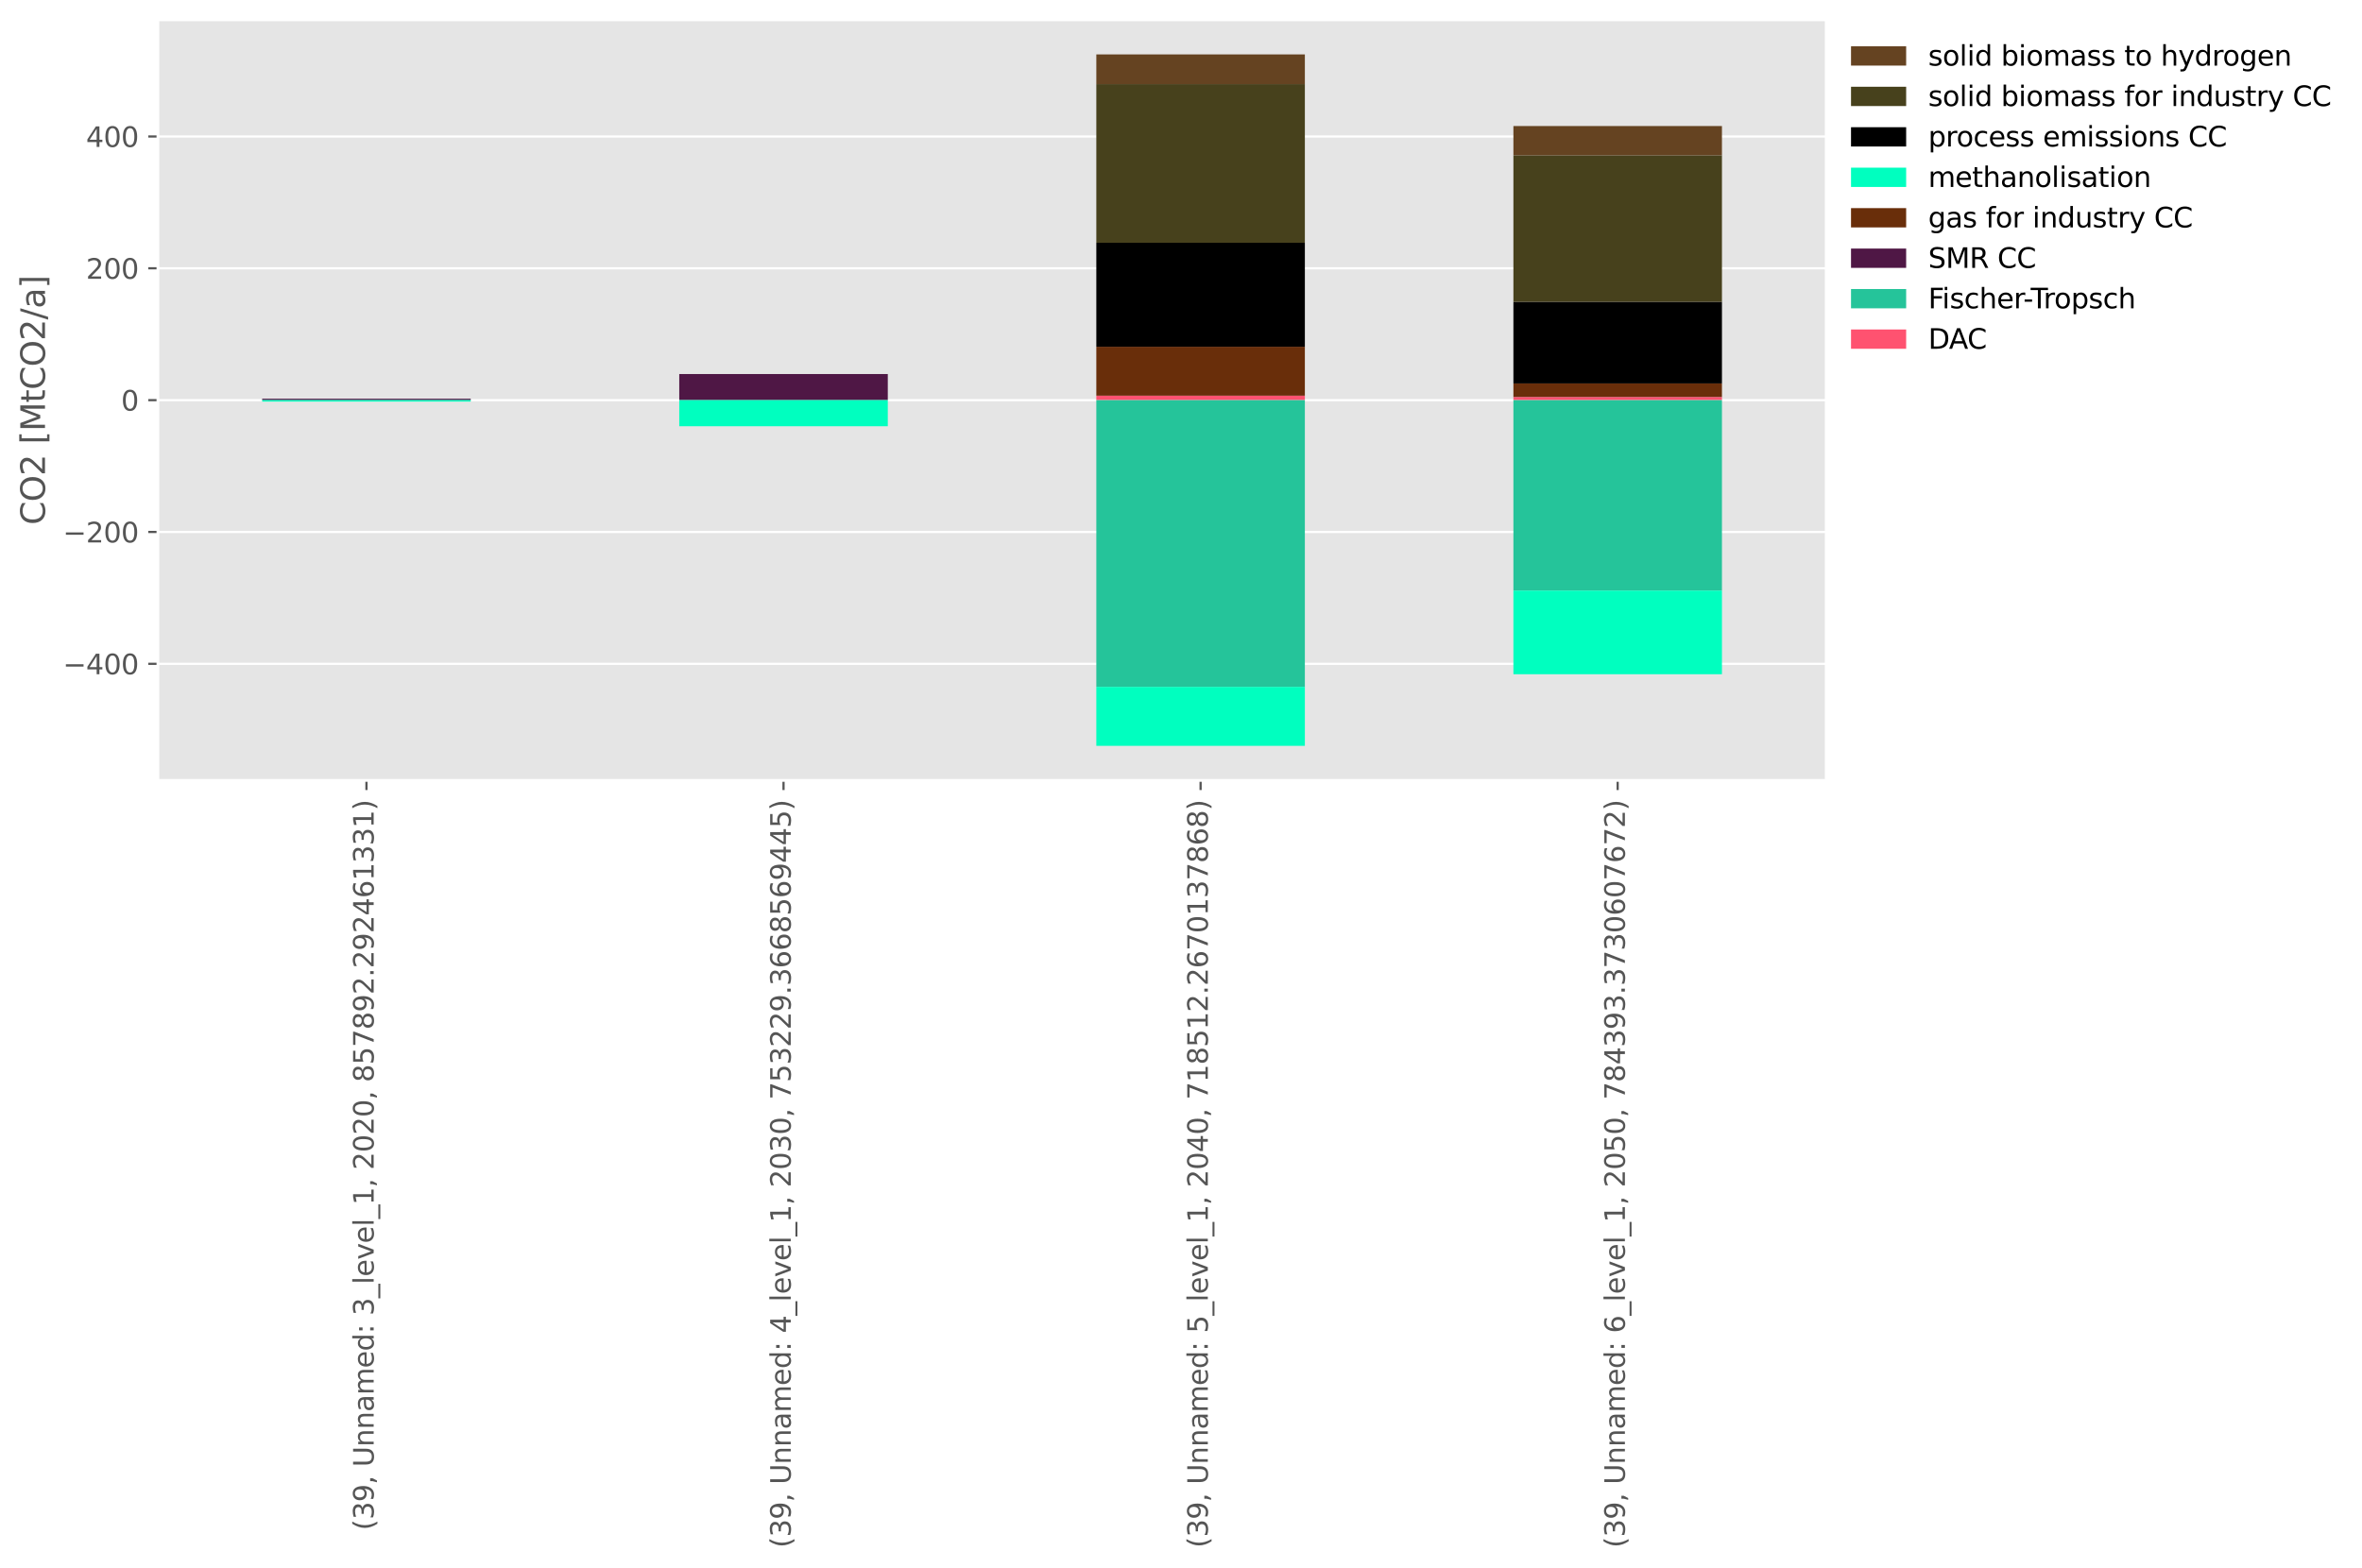 <?xml version="1.0" encoding="utf-8" standalone="no"?>
<!DOCTYPE svg PUBLIC "-//W3C//DTD SVG 1.1//EN"
  "http://www.w3.org/Graphics/SVG/1.1/DTD/svg11.dtd">
<svg xmlns:xlink="http://www.w3.org/1999/xlink" width="856.8pt" height="568.8pt" viewBox="0 0 856.8 568.8" xmlns="http://www.w3.org/2000/svg" version="1.1">
 <defs>
  <style type="text/css">*{stroke-linejoin: round; stroke-linecap: butt}</style>
 </defs>
 <g id="figure_1">
  <g id="patch_1">
   <path d="M 0 568.8 
L 856.8 568.8 
L 856.8 0 
L 0 0 
z
" style="fill: #ffffff"/>
  </g>
  <g id="axes_1">
   <g id="patch_2">
    <path d="M 57.281 283.158 
L 662.445 283.158 
L 662.445 7.2 
L 57.281 7.2 
z
" style="fill: #e5e5e5"/>
   </g>
   <g id="matplotlib.axis_1">
    <g id="xtick_1">
     <g id="line2d_1">
      <defs>
       <path id="m9585852908" d="M 0 0 
L 0 3.5 
" style="stroke: #555555; stroke-width: 0.8"/>
      </defs>
      <g>
       <use xlink:href="#m9585852908" x="132.926" y="283.158" style="fill: #555555; stroke: #555555; stroke-width: 0.8"/>
      </g>
     </g>
     <g id="text_1">
      <!-- (39, Unnamed: 3_level_1, 2020, 857892.292461331) -->
      <g style="fill: #555555" transform="translate(135.547 555.237) rotate(-90) scale(0.1 -0.1)">
       <defs>
        <path id="DejaVuSans-28" d="M 1984 4856 
Q 1566 4138 1362 3434 
Q 1159 2731 1159 2009 
Q 1159 1288 1364 580 
Q 1569 -128 1984 -844 
L 1484 -844 
Q 1016 -109 783 600 
Q 550 1309 550 2009 
Q 550 2706 781 3412 
Q 1013 4119 1484 4856 
L 1984 4856 
z
" transform="scale(0.016)"/>
        <path id="DejaVuSans-33" d="M 2597 2516 
Q 3050 2419 3304 2112 
Q 3559 1806 3559 1356 
Q 3559 666 3084 287 
Q 2609 -91 1734 -91 
Q 1441 -91 1130 -33 
Q 819 25 488 141 
L 488 750 
Q 750 597 1062 519 
Q 1375 441 1716 441 
Q 2309 441 2620 675 
Q 2931 909 2931 1356 
Q 2931 1769 2642 2001 
Q 2353 2234 1838 2234 
L 1294 2234 
L 1294 2753 
L 1863 2753 
Q 2328 2753 2575 2939 
Q 2822 3125 2822 3475 
Q 2822 3834 2567 4026 
Q 2313 4219 1838 4219 
Q 1578 4219 1281 4162 
Q 984 4106 628 3988 
L 628 4550 
Q 988 4650 1302 4700 
Q 1616 4750 1894 4750 
Q 2613 4750 3031 4423 
Q 3450 4097 3450 3541 
Q 3450 3153 3228 2886 
Q 3006 2619 2597 2516 
z
" transform="scale(0.016)"/>
        <path id="DejaVuSans-39" d="M 703 97 
L 703 672 
Q 941 559 1184 500 
Q 1428 441 1663 441 
Q 2288 441 2617 861 
Q 2947 1281 2994 2138 
Q 2813 1869 2534 1725 
Q 2256 1581 1919 1581 
Q 1219 1581 811 2004 
Q 403 2428 403 3163 
Q 403 3881 828 4315 
Q 1253 4750 1959 4750 
Q 2769 4750 3195 4129 
Q 3622 3509 3622 2328 
Q 3622 1225 3098 567 
Q 2575 -91 1691 -91 
Q 1453 -91 1209 -44 
Q 966 3 703 97 
z
M 1959 2075 
Q 2384 2075 2632 2365 
Q 2881 2656 2881 3163 
Q 2881 3666 2632 3958 
Q 2384 4250 1959 4250 
Q 1534 4250 1286 3958 
Q 1038 3666 1038 3163 
Q 1038 2656 1286 2365 
Q 1534 2075 1959 2075 
z
" transform="scale(0.016)"/>
        <path id="DejaVuSans-2c" d="M 750 794 
L 1409 794 
L 1409 256 
L 897 -744 
L 494 -744 
L 750 256 
L 750 794 
z
" transform="scale(0.016)"/>
        <path id="DejaVuSans-20" transform="scale(0.016)"/>
        <path id="DejaVuSans-55" d="M 556 4666 
L 1191 4666 
L 1191 1831 
Q 1191 1081 1462 751 
Q 1734 422 2344 422 
Q 2950 422 3222 751 
Q 3494 1081 3494 1831 
L 3494 4666 
L 4128 4666 
L 4128 1753 
Q 4128 841 3676 375 
Q 3225 -91 2344 -91 
Q 1459 -91 1007 375 
Q 556 841 556 1753 
L 556 4666 
z
" transform="scale(0.016)"/>
        <path id="DejaVuSans-6e" d="M 3513 2113 
L 3513 0 
L 2938 0 
L 2938 2094 
Q 2938 2591 2744 2837 
Q 2550 3084 2163 3084 
Q 1697 3084 1428 2787 
Q 1159 2491 1159 1978 
L 1159 0 
L 581 0 
L 581 3500 
L 1159 3500 
L 1159 2956 
Q 1366 3272 1645 3428 
Q 1925 3584 2291 3584 
Q 2894 3584 3203 3211 
Q 3513 2838 3513 2113 
z
" transform="scale(0.016)"/>
        <path id="DejaVuSans-61" d="M 2194 1759 
Q 1497 1759 1228 1600 
Q 959 1441 959 1056 
Q 959 750 1161 570 
Q 1363 391 1709 391 
Q 2188 391 2477 730 
Q 2766 1069 2766 1631 
L 2766 1759 
L 2194 1759 
z
M 3341 1997 
L 3341 0 
L 2766 0 
L 2766 531 
Q 2569 213 2275 61 
Q 1981 -91 1556 -91 
Q 1019 -91 701 211 
Q 384 513 384 1019 
Q 384 1609 779 1909 
Q 1175 2209 1959 2209 
L 2766 2209 
L 2766 2266 
Q 2766 2663 2505 2880 
Q 2244 3097 1772 3097 
Q 1472 3097 1187 3025 
Q 903 2953 641 2809 
L 641 3341 
Q 956 3463 1253 3523 
Q 1550 3584 1831 3584 
Q 2591 3584 2966 3190 
Q 3341 2797 3341 1997 
z
" transform="scale(0.016)"/>
        <path id="DejaVuSans-6d" d="M 3328 2828 
Q 3544 3216 3844 3400 
Q 4144 3584 4550 3584 
Q 5097 3584 5394 3201 
Q 5691 2819 5691 2113 
L 5691 0 
L 5113 0 
L 5113 2094 
Q 5113 2597 4934 2840 
Q 4756 3084 4391 3084 
Q 3944 3084 3684 2787 
Q 3425 2491 3425 1978 
L 3425 0 
L 2847 0 
L 2847 2094 
Q 2847 2600 2669 2842 
Q 2491 3084 2119 3084 
Q 1678 3084 1418 2786 
Q 1159 2488 1159 1978 
L 1159 0 
L 581 0 
L 581 3500 
L 1159 3500 
L 1159 2956 
Q 1356 3278 1631 3431 
Q 1906 3584 2284 3584 
Q 2666 3584 2933 3390 
Q 3200 3197 3328 2828 
z
" transform="scale(0.016)"/>
        <path id="DejaVuSans-65" d="M 3597 1894 
L 3597 1613 
L 953 1613 
Q 991 1019 1311 708 
Q 1631 397 2203 397 
Q 2534 397 2845 478 
Q 3156 559 3463 722 
L 3463 178 
Q 3153 47 2828 -22 
Q 2503 -91 2169 -91 
Q 1331 -91 842 396 
Q 353 884 353 1716 
Q 353 2575 817 3079 
Q 1281 3584 2069 3584 
Q 2775 3584 3186 3129 
Q 3597 2675 3597 1894 
z
M 3022 2063 
Q 3016 2534 2758 2815 
Q 2500 3097 2075 3097 
Q 1594 3097 1305 2825 
Q 1016 2553 972 2059 
L 3022 2063 
z
" transform="scale(0.016)"/>
        <path id="DejaVuSans-64" d="M 2906 2969 
L 2906 4863 
L 3481 4863 
L 3481 0 
L 2906 0 
L 2906 525 
Q 2725 213 2448 61 
Q 2172 -91 1784 -91 
Q 1150 -91 751 415 
Q 353 922 353 1747 
Q 353 2572 751 3078 
Q 1150 3584 1784 3584 
Q 2172 3584 2448 3432 
Q 2725 3281 2906 2969 
z
M 947 1747 
Q 947 1113 1208 752 
Q 1469 391 1925 391 
Q 2381 391 2643 752 
Q 2906 1113 2906 1747 
Q 2906 2381 2643 2742 
Q 2381 3103 1925 3103 
Q 1469 3103 1208 2742 
Q 947 2381 947 1747 
z
" transform="scale(0.016)"/>
        <path id="DejaVuSans-3a" d="M 750 794 
L 1409 794 
L 1409 0 
L 750 0 
L 750 794 
z
M 750 3309 
L 1409 3309 
L 1409 2516 
L 750 2516 
L 750 3309 
z
" transform="scale(0.016)"/>
        <path id="DejaVuSans-5f" d="M 3263 -1063 
L 3263 -1509 
L -63 -1509 
L -63 -1063 
L 3263 -1063 
z
" transform="scale(0.016)"/>
        <path id="DejaVuSans-6c" d="M 603 4863 
L 1178 4863 
L 1178 0 
L 603 0 
L 603 4863 
z
" transform="scale(0.016)"/>
        <path id="DejaVuSans-76" d="M 191 3500 
L 800 3500 
L 1894 563 
L 2988 3500 
L 3597 3500 
L 2284 0 
L 1503 0 
L 191 3500 
z
" transform="scale(0.016)"/>
        <path id="DejaVuSans-31" d="M 794 531 
L 1825 531 
L 1825 4091 
L 703 3866 
L 703 4441 
L 1819 4666 
L 2450 4666 
L 2450 531 
L 3481 531 
L 3481 0 
L 794 0 
L 794 531 
z
" transform="scale(0.016)"/>
        <path id="DejaVuSans-32" d="M 1228 531 
L 3431 531 
L 3431 0 
L 469 0 
L 469 531 
Q 828 903 1448 1529 
Q 2069 2156 2228 2338 
Q 2531 2678 2651 2914 
Q 2772 3150 2772 3378 
Q 2772 3750 2511 3984 
Q 2250 4219 1831 4219 
Q 1534 4219 1204 4116 
Q 875 4013 500 3803 
L 500 4441 
Q 881 4594 1212 4672 
Q 1544 4750 1819 4750 
Q 2544 4750 2975 4387 
Q 3406 4025 3406 3419 
Q 3406 3131 3298 2873 
Q 3191 2616 2906 2266 
Q 2828 2175 2409 1742 
Q 1991 1309 1228 531 
z
" transform="scale(0.016)"/>
        <path id="DejaVuSans-30" d="M 2034 4250 
Q 1547 4250 1301 3770 
Q 1056 3291 1056 2328 
Q 1056 1369 1301 889 
Q 1547 409 2034 409 
Q 2525 409 2770 889 
Q 3016 1369 3016 2328 
Q 3016 3291 2770 3770 
Q 2525 4250 2034 4250 
z
M 2034 4750 
Q 2819 4750 3233 4129 
Q 3647 3509 3647 2328 
Q 3647 1150 3233 529 
Q 2819 -91 2034 -91 
Q 1250 -91 836 529 
Q 422 1150 422 2328 
Q 422 3509 836 4129 
Q 1250 4750 2034 4750 
z
" transform="scale(0.016)"/>
        <path id="DejaVuSans-38" d="M 2034 2216 
Q 1584 2216 1326 1975 
Q 1069 1734 1069 1313 
Q 1069 891 1326 650 
Q 1584 409 2034 409 
Q 2484 409 2743 651 
Q 3003 894 3003 1313 
Q 3003 1734 2745 1975 
Q 2488 2216 2034 2216 
z
M 1403 2484 
Q 997 2584 770 2862 
Q 544 3141 544 3541 
Q 544 4100 942 4425 
Q 1341 4750 2034 4750 
Q 2731 4750 3128 4425 
Q 3525 4100 3525 3541 
Q 3525 3141 3298 2862 
Q 3072 2584 2669 2484 
Q 3125 2378 3379 2068 
Q 3634 1759 3634 1313 
Q 3634 634 3220 271 
Q 2806 -91 2034 -91 
Q 1263 -91 848 271 
Q 434 634 434 1313 
Q 434 1759 690 2068 
Q 947 2378 1403 2484 
z
M 1172 3481 
Q 1172 3119 1398 2916 
Q 1625 2713 2034 2713 
Q 2441 2713 2670 2916 
Q 2900 3119 2900 3481 
Q 2900 3844 2670 4047 
Q 2441 4250 2034 4250 
Q 1625 4250 1398 4047 
Q 1172 3844 1172 3481 
z
" transform="scale(0.016)"/>
        <path id="DejaVuSans-35" d="M 691 4666 
L 3169 4666 
L 3169 4134 
L 1269 4134 
L 1269 2991 
Q 1406 3038 1543 3061 
Q 1681 3084 1819 3084 
Q 2600 3084 3056 2656 
Q 3513 2228 3513 1497 
Q 3513 744 3044 326 
Q 2575 -91 1722 -91 
Q 1428 -91 1123 -41 
Q 819 9 494 109 
L 494 744 
Q 775 591 1075 516 
Q 1375 441 1709 441 
Q 2250 441 2565 725 
Q 2881 1009 2881 1497 
Q 2881 1984 2565 2268 
Q 2250 2553 1709 2553 
Q 1456 2553 1204 2497 
Q 953 2441 691 2322 
L 691 4666 
z
" transform="scale(0.016)"/>
        <path id="DejaVuSans-37" d="M 525 4666 
L 3525 4666 
L 3525 4397 
L 1831 0 
L 1172 0 
L 2766 4134 
L 525 4134 
L 525 4666 
z
" transform="scale(0.016)"/>
        <path id="DejaVuSans-2e" d="M 684 794 
L 1344 794 
L 1344 0 
L 684 0 
L 684 794 
z
" transform="scale(0.016)"/>
        <path id="DejaVuSans-34" d="M 2419 4116 
L 825 1625 
L 2419 1625 
L 2419 4116 
z
M 2253 4666 
L 3047 4666 
L 3047 1625 
L 3713 1625 
L 3713 1100 
L 3047 1100 
L 3047 0 
L 2419 0 
L 2419 1100 
L 313 1100 
L 313 1709 
L 2253 4666 
z
" transform="scale(0.016)"/>
        <path id="DejaVuSans-36" d="M 2113 2584 
Q 1688 2584 1439 2293 
Q 1191 2003 1191 1497 
Q 1191 994 1439 701 
Q 1688 409 2113 409 
Q 2538 409 2786 701 
Q 3034 994 3034 1497 
Q 3034 2003 2786 2293 
Q 2538 2584 2113 2584 
z
M 3366 4563 
L 3366 3988 
Q 3128 4100 2886 4159 
Q 2644 4219 2406 4219 
Q 1781 4219 1451 3797 
Q 1122 3375 1075 2522 
Q 1259 2794 1537 2939 
Q 1816 3084 2150 3084 
Q 2853 3084 3261 2657 
Q 3669 2231 3669 1497 
Q 3669 778 3244 343 
Q 2819 -91 2113 -91 
Q 1303 -91 875 529 
Q 447 1150 447 2328 
Q 447 3434 972 4092 
Q 1497 4750 2381 4750 
Q 2619 4750 2861 4703 
Q 3103 4656 3366 4563 
z
" transform="scale(0.016)"/>
        <path id="DejaVuSans-29" d="M 513 4856 
L 1013 4856 
Q 1481 4119 1714 3412 
Q 1947 2706 1947 2009 
Q 1947 1309 1714 600 
Q 1481 -109 1013 -844 
L 513 -844 
Q 928 -128 1133 580 
Q 1338 1288 1338 2009 
Q 1338 2731 1133 3434 
Q 928 4138 513 4856 
z
" transform="scale(0.016)"/>
       </defs>
       <use xlink:href="#DejaVuSans-28"/>
       <use xlink:href="#DejaVuSans-33" transform="translate(39.014 0)"/>
       <use xlink:href="#DejaVuSans-39" transform="translate(102.637 0)"/>
       <use xlink:href="#DejaVuSans-2c" transform="translate(166.26 0)"/>
       <use xlink:href="#DejaVuSans-20" transform="translate(198.047 0)"/>
       <use xlink:href="#DejaVuSans-55" transform="translate(229.834 0)"/>
       <use xlink:href="#DejaVuSans-6e" transform="translate(303.027 0)"/>
       <use xlink:href="#DejaVuSans-6e" transform="translate(366.406 0)"/>
       <use xlink:href="#DejaVuSans-61" transform="translate(429.785 0)"/>
       <use xlink:href="#DejaVuSans-6d" transform="translate(491.064 0)"/>
       <use xlink:href="#DejaVuSans-65" transform="translate(588.477 0)"/>
       <use xlink:href="#DejaVuSans-64" transform="translate(650 0)"/>
       <use xlink:href="#DejaVuSans-3a" transform="translate(713.477 0)"/>
       <use xlink:href="#DejaVuSans-20" transform="translate(747.168 0)"/>
       <use xlink:href="#DejaVuSans-33" transform="translate(778.955 0)"/>
       <use xlink:href="#DejaVuSans-5f" transform="translate(842.578 0)"/>
       <use xlink:href="#DejaVuSans-6c" transform="translate(892.578 0)"/>
       <use xlink:href="#DejaVuSans-65" transform="translate(920.361 0)"/>
       <use xlink:href="#DejaVuSans-76" transform="translate(981.885 0)"/>
       <use xlink:href="#DejaVuSans-65" transform="translate(1041.064 0)"/>
       <use xlink:href="#DejaVuSans-6c" transform="translate(1102.588 0)"/>
       <use xlink:href="#DejaVuSans-5f" transform="translate(1130.371 0)"/>
       <use xlink:href="#DejaVuSans-31" transform="translate(1180.371 0)"/>
       <use xlink:href="#DejaVuSans-2c" transform="translate(1243.994 0)"/>
       <use xlink:href="#DejaVuSans-20" transform="translate(1275.781 0)"/>
       <use xlink:href="#DejaVuSans-32" transform="translate(1307.568 0)"/>
       <use xlink:href="#DejaVuSans-30" transform="translate(1371.191 0)"/>
       <use xlink:href="#DejaVuSans-32" transform="translate(1434.814 0)"/>
       <use xlink:href="#DejaVuSans-30" transform="translate(1498.438 0)"/>
       <use xlink:href="#DejaVuSans-2c" transform="translate(1562.061 0)"/>
       <use xlink:href="#DejaVuSans-20" transform="translate(1593.848 0)"/>
       <use xlink:href="#DejaVuSans-38" transform="translate(1625.635 0)"/>
       <use xlink:href="#DejaVuSans-35" transform="translate(1689.258 0)"/>
       <use xlink:href="#DejaVuSans-37" transform="translate(1752.881 0)"/>
       <use xlink:href="#DejaVuSans-38" transform="translate(1816.504 0)"/>
       <use xlink:href="#DejaVuSans-39" transform="translate(1880.127 0)"/>
       <use xlink:href="#DejaVuSans-32" transform="translate(1943.75 0)"/>
       <use xlink:href="#DejaVuSans-2e" transform="translate(2007.373 0)"/>
       <use xlink:href="#DejaVuSans-32" transform="translate(2039.16 0)"/>
       <use xlink:href="#DejaVuSans-39" transform="translate(2102.783 0)"/>
       <use xlink:href="#DejaVuSans-32" transform="translate(2166.406 0)"/>
       <use xlink:href="#DejaVuSans-34" transform="translate(2230.029 0)"/>
       <use xlink:href="#DejaVuSans-36" transform="translate(2293.652 0)"/>
       <use xlink:href="#DejaVuSans-31" transform="translate(2357.275 0)"/>
       <use xlink:href="#DejaVuSans-33" transform="translate(2420.898 0)"/>
       <use xlink:href="#DejaVuSans-33" transform="translate(2484.521 0)"/>
       <use xlink:href="#DejaVuSans-31" transform="translate(2548.145 0)"/>
       <use xlink:href="#DejaVuSans-29" transform="translate(2611.768 0)"/>
      </g>
     </g>
    </g>
    <g id="xtick_2">
     <g id="line2d_2">
      <g>
       <use xlink:href="#m9585852908" x="284.218" y="283.158" style="fill: #555555; stroke: #555555; stroke-width: 0.8"/>
      </g>
     </g>
     <g id="text_2">
      <!-- (39, Unnamed: 4_level_1, 2030, 753229.3668569445) -->
      <g style="fill: #555555" transform="translate(286.838 561.6) rotate(-90) scale(0.1 -0.1)">
       <use xlink:href="#DejaVuSans-28"/>
       <use xlink:href="#DejaVuSans-33" transform="translate(39.014 0)"/>
       <use xlink:href="#DejaVuSans-39" transform="translate(102.637 0)"/>
       <use xlink:href="#DejaVuSans-2c" transform="translate(166.26 0)"/>
       <use xlink:href="#DejaVuSans-20" transform="translate(198.047 0)"/>
       <use xlink:href="#DejaVuSans-55" transform="translate(229.834 0)"/>
       <use xlink:href="#DejaVuSans-6e" transform="translate(303.027 0)"/>
       <use xlink:href="#DejaVuSans-6e" transform="translate(366.406 0)"/>
       <use xlink:href="#DejaVuSans-61" transform="translate(429.785 0)"/>
       <use xlink:href="#DejaVuSans-6d" transform="translate(491.064 0)"/>
       <use xlink:href="#DejaVuSans-65" transform="translate(588.477 0)"/>
       <use xlink:href="#DejaVuSans-64" transform="translate(650 0)"/>
       <use xlink:href="#DejaVuSans-3a" transform="translate(713.477 0)"/>
       <use xlink:href="#DejaVuSans-20" transform="translate(747.168 0)"/>
       <use xlink:href="#DejaVuSans-34" transform="translate(778.955 0)"/>
       <use xlink:href="#DejaVuSans-5f" transform="translate(842.578 0)"/>
       <use xlink:href="#DejaVuSans-6c" transform="translate(892.578 0)"/>
       <use xlink:href="#DejaVuSans-65" transform="translate(920.361 0)"/>
       <use xlink:href="#DejaVuSans-76" transform="translate(981.885 0)"/>
       <use xlink:href="#DejaVuSans-65" transform="translate(1041.064 0)"/>
       <use xlink:href="#DejaVuSans-6c" transform="translate(1102.588 0)"/>
       <use xlink:href="#DejaVuSans-5f" transform="translate(1130.371 0)"/>
       <use xlink:href="#DejaVuSans-31" transform="translate(1180.371 0)"/>
       <use xlink:href="#DejaVuSans-2c" transform="translate(1243.994 0)"/>
       <use xlink:href="#DejaVuSans-20" transform="translate(1275.781 0)"/>
       <use xlink:href="#DejaVuSans-32" transform="translate(1307.568 0)"/>
       <use xlink:href="#DejaVuSans-30" transform="translate(1371.191 0)"/>
       <use xlink:href="#DejaVuSans-33" transform="translate(1434.814 0)"/>
       <use xlink:href="#DejaVuSans-30" transform="translate(1498.438 0)"/>
       <use xlink:href="#DejaVuSans-2c" transform="translate(1562.061 0)"/>
       <use xlink:href="#DejaVuSans-20" transform="translate(1593.848 0)"/>
       <use xlink:href="#DejaVuSans-37" transform="translate(1625.635 0)"/>
       <use xlink:href="#DejaVuSans-35" transform="translate(1689.258 0)"/>
       <use xlink:href="#DejaVuSans-33" transform="translate(1752.881 0)"/>
       <use xlink:href="#DejaVuSans-32" transform="translate(1816.504 0)"/>
       <use xlink:href="#DejaVuSans-32" transform="translate(1880.127 0)"/>
       <use xlink:href="#DejaVuSans-39" transform="translate(1943.75 0)"/>
       <use xlink:href="#DejaVuSans-2e" transform="translate(2007.373 0)"/>
       <use xlink:href="#DejaVuSans-33" transform="translate(2039.16 0)"/>
       <use xlink:href="#DejaVuSans-36" transform="translate(2102.783 0)"/>
       <use xlink:href="#DejaVuSans-36" transform="translate(2166.406 0)"/>
       <use xlink:href="#DejaVuSans-38" transform="translate(2230.029 0)"/>
       <use xlink:href="#DejaVuSans-35" transform="translate(2293.652 0)"/>
       <use xlink:href="#DejaVuSans-36" transform="translate(2357.275 0)"/>
       <use xlink:href="#DejaVuSans-39" transform="translate(2420.898 0)"/>
       <use xlink:href="#DejaVuSans-34" transform="translate(2484.521 0)"/>
       <use xlink:href="#DejaVuSans-34" transform="translate(2548.145 0)"/>
       <use xlink:href="#DejaVuSans-35" transform="translate(2611.768 0)"/>
       <use xlink:href="#DejaVuSans-29" transform="translate(2675.391 0)"/>
      </g>
     </g>
    </g>
    <g id="xtick_3">
     <g id="line2d_3">
      <g>
       <use xlink:href="#m9585852908" x="435.509" y="283.158" style="fill: #555555; stroke: #555555; stroke-width: 0.8"/>
      </g>
     </g>
     <g id="text_3">
      <!-- (39, Unnamed: 5_level_1, 2040, 718512.2670137868) -->
      <g style="fill: #555555" transform="translate(438.129 561.6) rotate(-90) scale(0.1 -0.1)">
       <use xlink:href="#DejaVuSans-28"/>
       <use xlink:href="#DejaVuSans-33" transform="translate(39.014 0)"/>
       <use xlink:href="#DejaVuSans-39" transform="translate(102.637 0)"/>
       <use xlink:href="#DejaVuSans-2c" transform="translate(166.26 0)"/>
       <use xlink:href="#DejaVuSans-20" transform="translate(198.047 0)"/>
       <use xlink:href="#DejaVuSans-55" transform="translate(229.834 0)"/>
       <use xlink:href="#DejaVuSans-6e" transform="translate(303.027 0)"/>
       <use xlink:href="#DejaVuSans-6e" transform="translate(366.406 0)"/>
       <use xlink:href="#DejaVuSans-61" transform="translate(429.785 0)"/>
       <use xlink:href="#DejaVuSans-6d" transform="translate(491.064 0)"/>
       <use xlink:href="#DejaVuSans-65" transform="translate(588.477 0)"/>
       <use xlink:href="#DejaVuSans-64" transform="translate(650 0)"/>
       <use xlink:href="#DejaVuSans-3a" transform="translate(713.477 0)"/>
       <use xlink:href="#DejaVuSans-20" transform="translate(747.168 0)"/>
       <use xlink:href="#DejaVuSans-35" transform="translate(778.955 0)"/>
       <use xlink:href="#DejaVuSans-5f" transform="translate(842.578 0)"/>
       <use xlink:href="#DejaVuSans-6c" transform="translate(892.578 0)"/>
       <use xlink:href="#DejaVuSans-65" transform="translate(920.361 0)"/>
       <use xlink:href="#DejaVuSans-76" transform="translate(981.885 0)"/>
       <use xlink:href="#DejaVuSans-65" transform="translate(1041.064 0)"/>
       <use xlink:href="#DejaVuSans-6c" transform="translate(1102.588 0)"/>
       <use xlink:href="#DejaVuSans-5f" transform="translate(1130.371 0)"/>
       <use xlink:href="#DejaVuSans-31" transform="translate(1180.371 0)"/>
       <use xlink:href="#DejaVuSans-2c" transform="translate(1243.994 0)"/>
       <use xlink:href="#DejaVuSans-20" transform="translate(1275.781 0)"/>
       <use xlink:href="#DejaVuSans-32" transform="translate(1307.568 0)"/>
       <use xlink:href="#DejaVuSans-30" transform="translate(1371.191 0)"/>
       <use xlink:href="#DejaVuSans-34" transform="translate(1434.814 0)"/>
       <use xlink:href="#DejaVuSans-30" transform="translate(1498.438 0)"/>
       <use xlink:href="#DejaVuSans-2c" transform="translate(1562.061 0)"/>
       <use xlink:href="#DejaVuSans-20" transform="translate(1593.848 0)"/>
       <use xlink:href="#DejaVuSans-37" transform="translate(1625.635 0)"/>
       <use xlink:href="#DejaVuSans-31" transform="translate(1689.258 0)"/>
       <use xlink:href="#DejaVuSans-38" transform="translate(1752.881 0)"/>
       <use xlink:href="#DejaVuSans-35" transform="translate(1816.504 0)"/>
       <use xlink:href="#DejaVuSans-31" transform="translate(1880.127 0)"/>
       <use xlink:href="#DejaVuSans-32" transform="translate(1943.75 0)"/>
       <use xlink:href="#DejaVuSans-2e" transform="translate(2007.373 0)"/>
       <use xlink:href="#DejaVuSans-32" transform="translate(2039.16 0)"/>
       <use xlink:href="#DejaVuSans-36" transform="translate(2102.783 0)"/>
       <use xlink:href="#DejaVuSans-37" transform="translate(2166.406 0)"/>
       <use xlink:href="#DejaVuSans-30" transform="translate(2230.029 0)"/>
       <use xlink:href="#DejaVuSans-31" transform="translate(2293.652 0)"/>
       <use xlink:href="#DejaVuSans-33" transform="translate(2357.275 0)"/>
       <use xlink:href="#DejaVuSans-37" transform="translate(2420.898 0)"/>
       <use xlink:href="#DejaVuSans-38" transform="translate(2484.521 0)"/>
       <use xlink:href="#DejaVuSans-36" transform="translate(2548.145 0)"/>
       <use xlink:href="#DejaVuSans-38" transform="translate(2611.768 0)"/>
       <use xlink:href="#DejaVuSans-29" transform="translate(2675.391 0)"/>
      </g>
     </g>
    </g>
    <g id="xtick_4">
     <g id="line2d_4">
      <g>
       <use xlink:href="#m9585852908" x="586.8" y="283.158" style="fill: #555555; stroke: #555555; stroke-width: 0.8"/>
      </g>
     </g>
     <g id="text_4">
      <!-- (39, Unnamed: 6_level_1, 2050, 784393.3730607672) -->
      <g style="fill: #555555" transform="translate(589.42 561.6) rotate(-90) scale(0.1 -0.1)">
       <use xlink:href="#DejaVuSans-28"/>
       <use xlink:href="#DejaVuSans-33" transform="translate(39.014 0)"/>
       <use xlink:href="#DejaVuSans-39" transform="translate(102.637 0)"/>
       <use xlink:href="#DejaVuSans-2c" transform="translate(166.26 0)"/>
       <use xlink:href="#DejaVuSans-20" transform="translate(198.047 0)"/>
       <use xlink:href="#DejaVuSans-55" transform="translate(229.834 0)"/>
       <use xlink:href="#DejaVuSans-6e" transform="translate(303.027 0)"/>
       <use xlink:href="#DejaVuSans-6e" transform="translate(366.406 0)"/>
       <use xlink:href="#DejaVuSans-61" transform="translate(429.785 0)"/>
       <use xlink:href="#DejaVuSans-6d" transform="translate(491.064 0)"/>
       <use xlink:href="#DejaVuSans-65" transform="translate(588.477 0)"/>
       <use xlink:href="#DejaVuSans-64" transform="translate(650 0)"/>
       <use xlink:href="#DejaVuSans-3a" transform="translate(713.477 0)"/>
       <use xlink:href="#DejaVuSans-20" transform="translate(747.168 0)"/>
       <use xlink:href="#DejaVuSans-36" transform="translate(778.955 0)"/>
       <use xlink:href="#DejaVuSans-5f" transform="translate(842.578 0)"/>
       <use xlink:href="#DejaVuSans-6c" transform="translate(892.578 0)"/>
       <use xlink:href="#DejaVuSans-65" transform="translate(920.361 0)"/>
       <use xlink:href="#DejaVuSans-76" transform="translate(981.885 0)"/>
       <use xlink:href="#DejaVuSans-65" transform="translate(1041.064 0)"/>
       <use xlink:href="#DejaVuSans-6c" transform="translate(1102.588 0)"/>
       <use xlink:href="#DejaVuSans-5f" transform="translate(1130.371 0)"/>
       <use xlink:href="#DejaVuSans-31" transform="translate(1180.371 0)"/>
       <use xlink:href="#DejaVuSans-2c" transform="translate(1243.994 0)"/>
       <use xlink:href="#DejaVuSans-20" transform="translate(1275.781 0)"/>
       <use xlink:href="#DejaVuSans-32" transform="translate(1307.568 0)"/>
       <use xlink:href="#DejaVuSans-30" transform="translate(1371.191 0)"/>
       <use xlink:href="#DejaVuSans-35" transform="translate(1434.814 0)"/>
       <use xlink:href="#DejaVuSans-30" transform="translate(1498.438 0)"/>
       <use xlink:href="#DejaVuSans-2c" transform="translate(1562.061 0)"/>
       <use xlink:href="#DejaVuSans-20" transform="translate(1593.848 0)"/>
       <use xlink:href="#DejaVuSans-37" transform="translate(1625.635 0)"/>
       <use xlink:href="#DejaVuSans-38" transform="translate(1689.258 0)"/>
       <use xlink:href="#DejaVuSans-34" transform="translate(1752.881 0)"/>
       <use xlink:href="#DejaVuSans-33" transform="translate(1816.504 0)"/>
       <use xlink:href="#DejaVuSans-39" transform="translate(1880.127 0)"/>
       <use xlink:href="#DejaVuSans-33" transform="translate(1943.75 0)"/>
       <use xlink:href="#DejaVuSans-2e" transform="translate(2007.373 0)"/>
       <use xlink:href="#DejaVuSans-33" transform="translate(2039.16 0)"/>
       <use xlink:href="#DejaVuSans-37" transform="translate(2102.783 0)"/>
       <use xlink:href="#DejaVuSans-33" transform="translate(2166.406 0)"/>
       <use xlink:href="#DejaVuSans-30" transform="translate(2230.029 0)"/>
       <use xlink:href="#DejaVuSans-36" transform="translate(2293.652 0)"/>
       <use xlink:href="#DejaVuSans-30" transform="translate(2357.275 0)"/>
       <use xlink:href="#DejaVuSans-37" transform="translate(2420.898 0)"/>
       <use xlink:href="#DejaVuSans-36" transform="translate(2484.521 0)"/>
       <use xlink:href="#DejaVuSans-37" transform="translate(2548.145 0)"/>
       <use xlink:href="#DejaVuSans-32" transform="translate(2611.768 0)"/>
       <use xlink:href="#DejaVuSans-29" transform="translate(2675.391 0)"/>
      </g>
     </g>
    </g>
   </g>
   <g id="matplotlib.axis_2">
    <g id="ytick_1">
     <g id="line2d_5">
      <path d="M 57.281 240.846 
L 662.445 240.846 
" clip-path="url(#p41bdffdb04)" style="fill: none; stroke: #ffffff; stroke-width: 0.8; stroke-linecap: square"/>
     </g>
     <g id="line2d_6">
      <defs>
       <path id="m5415106db1" d="M 0 0 
L -3.5 0 
" style="stroke: #555555; stroke-width: 0.8"/>
      </defs>
      <g>
       <use xlink:href="#m5415106db1" x="57.281" y="240.846" style="fill: #555555; stroke: #555555; stroke-width: 0.8"/>
      </g>
     </g>
     <g id="text_5">
      <!-- −400 -->
      <g style="fill: #555555" transform="translate(22.814 244.645) scale(0.1 -0.1)">
       <defs>
        <path id="DejaVuSans-2212" d="M 678 2272 
L 4684 2272 
L 4684 1741 
L 678 1741 
L 678 2272 
z
" transform="scale(0.016)"/>
       </defs>
       <use xlink:href="#DejaVuSans-2212"/>
       <use xlink:href="#DejaVuSans-34" transform="translate(83.789 0)"/>
       <use xlink:href="#DejaVuSans-30" transform="translate(147.412 0)"/>
       <use xlink:href="#DejaVuSans-30" transform="translate(211.035 0)"/>
      </g>
     </g>
    </g>
    <g id="ytick_2">
     <g id="line2d_7">
      <path d="M 57.281 193.012 
L 662.445 193.012 
" clip-path="url(#p41bdffdb04)" style="fill: none; stroke: #ffffff; stroke-width: 0.8; stroke-linecap: square"/>
     </g>
     <g id="line2d_8">
      <g>
       <use xlink:href="#m5415106db1" x="57.281" y="193.012" style="fill: #555555; stroke: #555555; stroke-width: 0.8"/>
      </g>
     </g>
     <g id="text_6">
      <!-- −200 -->
      <g style="fill: #555555" transform="translate(22.814 196.812) scale(0.1 -0.1)">
       <use xlink:href="#DejaVuSans-2212"/>
       <use xlink:href="#DejaVuSans-32" transform="translate(83.789 0)"/>
       <use xlink:href="#DejaVuSans-30" transform="translate(147.412 0)"/>
       <use xlink:href="#DejaVuSans-30" transform="translate(211.035 0)"/>
      </g>
     </g>
    </g>
    <g id="ytick_3">
     <g id="line2d_9">
      <path d="M 57.281 145.179 
L 662.445 145.179 
" clip-path="url(#p41bdffdb04)" style="fill: none; stroke: #ffffff; stroke-width: 0.8; stroke-linecap: square"/>
     </g>
     <g id="line2d_10">
      <g>
       <use xlink:href="#m5415106db1" x="57.281" y="145.179" style="fill: #555555; stroke: #555555; stroke-width: 0.8"/>
      </g>
     </g>
     <g id="text_7">
      <!-- 0 -->
      <g style="fill: #555555" transform="translate(43.918 148.978) scale(0.1 -0.1)">
       <use xlink:href="#DejaVuSans-30"/>
      </g>
     </g>
    </g>
    <g id="ytick_4">
     <g id="line2d_11">
      <path d="M 57.281 97.345 
L 662.445 97.345 
" clip-path="url(#p41bdffdb04)" style="fill: none; stroke: #ffffff; stroke-width: 0.8; stroke-linecap: square"/>
     </g>
     <g id="line2d_12">
      <g>
       <use xlink:href="#m5415106db1" x="57.281" y="97.345" style="fill: #555555; stroke: #555555; stroke-width: 0.8"/>
      </g>
     </g>
     <g id="text_8">
      <!-- 200 -->
      <g style="fill: #555555" transform="translate(31.193 101.145) scale(0.1 -0.1)">
       <use xlink:href="#DejaVuSans-32"/>
       <use xlink:href="#DejaVuSans-30" transform="translate(63.623 0)"/>
       <use xlink:href="#DejaVuSans-30" transform="translate(127.246 0)"/>
      </g>
     </g>
    </g>
    <g id="ytick_5">
     <g id="line2d_13">
      <path d="M 57.281 49.512 
L 662.445 49.512 
" clip-path="url(#p41bdffdb04)" style="fill: none; stroke: #ffffff; stroke-width: 0.8; stroke-linecap: square"/>
     </g>
     <g id="line2d_14">
      <g>
       <use xlink:href="#m5415106db1" x="57.281" y="49.512" style="fill: #555555; stroke: #555555; stroke-width: 0.8"/>
      </g>
     </g>
     <g id="text_9">
      <!-- 400 -->
      <g style="fill: #555555" transform="translate(31.193 53.311) scale(0.1 -0.1)">
       <use xlink:href="#DejaVuSans-34"/>
       <use xlink:href="#DejaVuSans-30" transform="translate(63.623 0)"/>
       <use xlink:href="#DejaVuSans-30" transform="translate(127.246 0)"/>
      </g>
     </g>
    </g>
    <g id="text_10">
     <!-- CO2 [MtCO2/a] -->
     <g style="fill: #555555" transform="translate(16.318 190.455) rotate(-90) scale(0.12 -0.12)">
      <defs>
       <path id="DejaVuSans-43" d="M 4122 4306 
L 4122 3641 
Q 3803 3938 3442 4084 
Q 3081 4231 2675 4231 
Q 1875 4231 1450 3742 
Q 1025 3253 1025 2328 
Q 1025 1406 1450 917 
Q 1875 428 2675 428 
Q 3081 428 3442 575 
Q 3803 722 4122 1019 
L 4122 359 
Q 3791 134 3420 21 
Q 3050 -91 2638 -91 
Q 1578 -91 968 557 
Q 359 1206 359 2328 
Q 359 3453 968 4101 
Q 1578 4750 2638 4750 
Q 3056 4750 3426 4639 
Q 3797 4528 4122 4306 
z
" transform="scale(0.016)"/>
       <path id="DejaVuSans-4f" d="M 2522 4238 
Q 1834 4238 1429 3725 
Q 1025 3213 1025 2328 
Q 1025 1447 1429 934 
Q 1834 422 2522 422 
Q 3209 422 3611 934 
Q 4013 1447 4013 2328 
Q 4013 3213 3611 3725 
Q 3209 4238 2522 4238 
z
M 2522 4750 
Q 3503 4750 4090 4092 
Q 4678 3434 4678 2328 
Q 4678 1225 4090 567 
Q 3503 -91 2522 -91 
Q 1538 -91 948 565 
Q 359 1222 359 2328 
Q 359 3434 948 4092 
Q 1538 4750 2522 4750 
z
" transform="scale(0.016)"/>
       <path id="DejaVuSans-5b" d="M 550 4863 
L 1875 4863 
L 1875 4416 
L 1125 4416 
L 1125 -397 
L 1875 -397 
L 1875 -844 
L 550 -844 
L 550 4863 
z
" transform="scale(0.016)"/>
       <path id="DejaVuSans-4d" d="M 628 4666 
L 1569 4666 
L 2759 1491 
L 3956 4666 
L 4897 4666 
L 4897 0 
L 4281 0 
L 4281 4097 
L 3078 897 
L 2444 897 
L 1241 4097 
L 1241 0 
L 628 0 
L 628 4666 
z
" transform="scale(0.016)"/>
       <path id="DejaVuSans-74" d="M 1172 4494 
L 1172 3500 
L 2356 3500 
L 2356 3053 
L 1172 3053 
L 1172 1153 
Q 1172 725 1289 603 
Q 1406 481 1766 481 
L 2356 481 
L 2356 0 
L 1766 0 
Q 1100 0 847 248 
Q 594 497 594 1153 
L 594 3053 
L 172 3053 
L 172 3500 
L 594 3500 
L 594 4494 
L 1172 4494 
z
" transform="scale(0.016)"/>
       <path id="DejaVuSans-2f" d="M 1625 4666 
L 2156 4666 
L 531 -594 
L 0 -594 
L 1625 4666 
z
" transform="scale(0.016)"/>
       <path id="DejaVuSans-5d" d="M 1947 4863 
L 1947 -844 
L 622 -844 
L 622 -397 
L 1369 -397 
L 1369 4416 
L 622 4416 
L 622 4863 
L 1947 4863 
z
" transform="scale(0.016)"/>
      </defs>
      <use xlink:href="#DejaVuSans-43"/>
      <use xlink:href="#DejaVuSans-4f" transform="translate(69.824 0)"/>
      <use xlink:href="#DejaVuSans-32" transform="translate(148.535 0)"/>
      <use xlink:href="#DejaVuSans-20" transform="translate(212.158 0)"/>
      <use xlink:href="#DejaVuSans-5b" transform="translate(243.945 0)"/>
      <use xlink:href="#DejaVuSans-4d" transform="translate(282.959 0)"/>
      <use xlink:href="#DejaVuSans-74" transform="translate(369.238 0)"/>
      <use xlink:href="#DejaVuSans-43" transform="translate(408.447 0)"/>
      <use xlink:href="#DejaVuSans-4f" transform="translate(478.271 0)"/>
      <use xlink:href="#DejaVuSans-32" transform="translate(556.982 0)"/>
      <use xlink:href="#DejaVuSans-2f" transform="translate(620.605 0)"/>
      <use xlink:href="#DejaVuSans-61" transform="translate(654.297 0)"/>
      <use xlink:href="#DejaVuSans-5d" transform="translate(715.576 0)"/>
     </g>
    </g>
   </g>
   <g id="patch_3">
    <path d="M 95.104 145.179 
L 170.749 145.179 
L 170.749 145.179 
L 95.104 145.179 
z
" clip-path="url(#p41bdffdb04)" style="fill: #ff5270"/>
   </g>
   <g id="patch_4">
    <path d="M 246.395 145.179 
L 322.04 145.179 
L 322.04 145.179 
L 246.395 145.179 
z
" clip-path="url(#p41bdffdb04)" style="fill: #ff5270"/>
   </g>
   <g id="patch_5">
    <path d="M 397.686 145.179 
L 473.331 145.179 
L 473.331 143.56 
L 397.686 143.56 
z
" clip-path="url(#p41bdffdb04)" style="fill: #ff5270"/>
   </g>
   <g id="patch_6">
    <path d="M 548.977 145.179 
L 624.623 145.179 
L 624.623 144.035 
L 548.977 144.035 
z
" clip-path="url(#p41bdffdb04)" style="fill: #ff5270"/>
   </g>
   <g id="patch_7">
    <path d="M 95.104 145.179 
L 170.749 145.179 
L 170.749 145.179 
L 95.104 145.179 
z
" clip-path="url(#p41bdffdb04)" style="fill: #25c49a"/>
   </g>
   <g id="patch_8">
    <path d="M 246.395 145.179 
L 322.04 145.179 
L 322.04 145.179 
L 246.395 145.179 
z
" clip-path="url(#p41bdffdb04)" style="fill: #25c49a"/>
   </g>
   <g id="patch_9">
    <path d="M 397.686 145.179 
L 473.331 145.179 
L 473.331 249.212 
L 397.686 249.212 
z
" clip-path="url(#p41bdffdb04)" style="fill: #25c49a"/>
   </g>
   <g id="patch_10">
    <path d="M 548.977 145.179 
L 624.623 145.179 
L 624.623 214.275 
L 548.977 214.275 
z
" clip-path="url(#p41bdffdb04)" style="fill: #25c49a"/>
   </g>
   <g id="patch_11">
    <path d="M 95.104 145.179 
L 170.749 145.179 
L 170.749 144.661 
L 95.104 144.661 
z
" clip-path="url(#p41bdffdb04)" style="fill: #4f1745"/>
   </g>
   <g id="patch_12">
    <path d="M 246.395 145.179 
L 322.04 145.179 
L 322.04 135.71 
L 246.395 135.71 
z
" clip-path="url(#p41bdffdb04)" style="fill: #4f1745"/>
   </g>
   <g id="patch_13">
    <path d="M 397.686 143.56 
L 473.331 143.56 
L 473.331 143.556 
L 397.686 143.556 
z
" clip-path="url(#p41bdffdb04)" style="fill: #4f1745"/>
   </g>
   <g id="patch_14">
    <path d="M 548.977 144.035 
L 624.623 144.035 
L 624.623 144.002 
L 548.977 144.002 
z
" clip-path="url(#p41bdffdb04)" style="fill: #4f1745"/>
   </g>
   <g id="patch_15">
    <path d="M 95.104 144.661 
L 170.749 144.661 
L 170.749 144.661 
L 95.104 144.661 
z
" clip-path="url(#p41bdffdb04)" style="fill: #692e0a"/>
   </g>
   <g id="patch_16">
    <path d="M 246.395 135.71 
L 322.04 135.71 
L 322.04 135.71 
L 246.395 135.71 
z
" clip-path="url(#p41bdffdb04)" style="fill: #692e0a"/>
   </g>
   <g id="patch_17">
    <path d="M 397.686 143.556 
L 473.331 143.556 
L 473.331 125.806 
L 397.686 125.806 
z
" clip-path="url(#p41bdffdb04)" style="fill: #692e0a"/>
   </g>
   <g id="patch_18">
    <path d="M 548.977 144.002 
L 624.623 144.002 
L 624.623 139.118 
L 548.977 139.118 
z
" clip-path="url(#p41bdffdb04)" style="fill: #692e0a"/>
   </g>
   <g id="patch_19">
    <path d="M 95.104 145.179 
L 170.749 145.179 
L 170.749 145.697 
L 95.104 145.697 
z
" clip-path="url(#p41bdffdb04)" style="fill: #00ffbf"/>
   </g>
   <g id="patch_20">
    <path d="M 246.395 145.179 
L 322.04 145.179 
L 322.04 154.648 
L 246.395 154.648 
z
" clip-path="url(#p41bdffdb04)" style="fill: #00ffbf"/>
   </g>
   <g id="patch_21">
    <path d="M 397.686 249.212 
L 473.331 249.212 
L 473.331 270.614 
L 397.686 270.614 
z
" clip-path="url(#p41bdffdb04)" style="fill: #00ffbf"/>
   </g>
   <g id="patch_22">
    <path d="M 548.977 214.275 
L 624.623 214.275 
L 624.623 244.628 
L 548.977 244.628 
z
" clip-path="url(#p41bdffdb04)" style="fill: #00ffbf"/>
   </g>
   <g id="patch_23">
    <path d="M 95.104 144.661 
L 170.749 144.661 
L 170.749 144.661 
L 95.104 144.661 
z
" clip-path="url(#p41bdffdb04)"/>
   </g>
   <g id="patch_24">
    <path d="M 246.395 135.71 
L 322.04 135.71 
L 322.04 135.71 
L 246.395 135.71 
z
" clip-path="url(#p41bdffdb04)"/>
   </g>
   <g id="patch_25">
    <path d="M 397.686 125.806 
L 473.331 125.806 
L 473.331 88.083 
L 397.686 88.083 
z
" clip-path="url(#p41bdffdb04)"/>
   </g>
   <g id="patch_26">
    <path d="M 548.977 139.118 
L 624.623 139.118 
L 624.623 109.508 
L 548.977 109.508 
z
" clip-path="url(#p41bdffdb04)"/>
   </g>
   <g id="patch_27">
    <path d="M 95.104 144.661 
L 170.749 144.661 
L 170.749 144.66 
L 95.104 144.66 
z
" clip-path="url(#p41bdffdb04)" style="fill: #47411c"/>
   </g>
   <g id="patch_28">
    <path d="M 246.395 135.71 
L 322.04 135.71 
L 322.04 135.71 
L 246.395 135.71 
z
" clip-path="url(#p41bdffdb04)" style="fill: #47411c"/>
   </g>
   <g id="patch_29">
    <path d="M 397.686 88.083 
L 473.331 88.083 
L 473.331 30.523 
L 397.686 30.523 
z
" clip-path="url(#p41bdffdb04)" style="fill: #47411c"/>
   </g>
   <g id="patch_30">
    <path d="M 548.977 109.508 
L 624.623 109.508 
L 624.623 56.346 
L 548.977 56.346 
z
" clip-path="url(#p41bdffdb04)" style="fill: #47411c"/>
   </g>
   <g id="patch_31">
    <path d="M 95.104 144.66 
L 170.749 144.66 
L 170.749 144.66 
L 95.104 144.66 
z
" clip-path="url(#p41bdffdb04)" style="fill: #654321"/>
   </g>
   <g id="patch_32">
    <path d="M 246.395 135.71 
L 322.04 135.71 
L 322.04 135.71 
L 246.395 135.71 
z
" clip-path="url(#p41bdffdb04)" style="fill: #654321"/>
   </g>
   <g id="patch_33">
    <path d="M 397.686 30.523 
L 473.331 30.523 
L 473.331 19.744 
L 397.686 19.744 
z
" clip-path="url(#p41bdffdb04)" style="fill: #654321"/>
   </g>
   <g id="patch_34">
    <path d="M 548.977 56.346 
L 624.623 56.346 
L 624.623 45.73 
L 548.977 45.73 
z
" clip-path="url(#p41bdffdb04)" style="fill: #654321"/>
   </g>
   <g id="patch_35">
    <path d="M 57.281 283.158 
L 57.281 7.2 
" style="fill: none; stroke: #ffffff; stroke-linejoin: miter; stroke-linecap: square"/>
   </g>
   <g id="patch_36">
    <path d="M 662.445 283.158 
L 662.445 7.2 
" style="fill: none; stroke: #ffffff; stroke-linejoin: miter; stroke-linecap: square"/>
   </g>
   <g id="patch_37">
    <path d="M 57.281 283.158 
L 662.445 283.158 
" style="fill: none; stroke: #ffffff; stroke-linejoin: miter; stroke-linecap: square"/>
   </g>
   <g id="patch_38">
    <path d="M 57.281 7.2 
L 662.445 7.2 
" style="fill: none; stroke: #ffffff; stroke-linejoin: miter; stroke-linecap: square"/>
   </g>
   <g id="legend_1">
    <g id="patch_39">
     <path d="M 671.445 23.798 
L 691.445 23.798 
L 691.445 16.798 
L 671.445 16.798 
z
" style="fill: #654321"/>
    </g>
    <g id="text_11">
     <!-- solid biomass to hydrogen -->
     <g transform="translate(699.445 23.798) scale(0.1 -0.1)">
      <defs>
       <path id="DejaVuSans-73" d="M 2834 3397 
L 2834 2853 
Q 2591 2978 2328 3040 
Q 2066 3103 1784 3103 
Q 1356 3103 1142 2972 
Q 928 2841 928 2578 
Q 928 2378 1081 2264 
Q 1234 2150 1697 2047 
L 1894 2003 
Q 2506 1872 2764 1633 
Q 3022 1394 3022 966 
Q 3022 478 2636 193 
Q 2250 -91 1575 -91 
Q 1294 -91 989 -36 
Q 684 19 347 128 
L 347 722 
Q 666 556 975 473 
Q 1284 391 1588 391 
Q 1994 391 2212 530 
Q 2431 669 2431 922 
Q 2431 1156 2273 1281 
Q 2116 1406 1581 1522 
L 1381 1569 
Q 847 1681 609 1914 
Q 372 2147 372 2553 
Q 372 3047 722 3315 
Q 1072 3584 1716 3584 
Q 2034 3584 2315 3537 
Q 2597 3491 2834 3397 
z
" transform="scale(0.016)"/>
       <path id="DejaVuSans-6f" d="M 1959 3097 
Q 1497 3097 1228 2736 
Q 959 2375 959 1747 
Q 959 1119 1226 758 
Q 1494 397 1959 397 
Q 2419 397 2687 759 
Q 2956 1122 2956 1747 
Q 2956 2369 2687 2733 
Q 2419 3097 1959 3097 
z
M 1959 3584 
Q 2709 3584 3137 3096 
Q 3566 2609 3566 1747 
Q 3566 888 3137 398 
Q 2709 -91 1959 -91 
Q 1206 -91 779 398 
Q 353 888 353 1747 
Q 353 2609 779 3096 
Q 1206 3584 1959 3584 
z
" transform="scale(0.016)"/>
       <path id="DejaVuSans-69" d="M 603 3500 
L 1178 3500 
L 1178 0 
L 603 0 
L 603 3500 
z
M 603 4863 
L 1178 4863 
L 1178 4134 
L 603 4134 
L 603 4863 
z
" transform="scale(0.016)"/>
       <path id="DejaVuSans-62" d="M 3116 1747 
Q 3116 2381 2855 2742 
Q 2594 3103 2138 3103 
Q 1681 3103 1420 2742 
Q 1159 2381 1159 1747 
Q 1159 1113 1420 752 
Q 1681 391 2138 391 
Q 2594 391 2855 752 
Q 3116 1113 3116 1747 
z
M 1159 2969 
Q 1341 3281 1617 3432 
Q 1894 3584 2278 3584 
Q 2916 3584 3314 3078 
Q 3713 2572 3713 1747 
Q 3713 922 3314 415 
Q 2916 -91 2278 -91 
Q 1894 -91 1617 61 
Q 1341 213 1159 525 
L 1159 0 
L 581 0 
L 581 4863 
L 1159 4863 
L 1159 2969 
z
" transform="scale(0.016)"/>
       <path id="DejaVuSans-68" d="M 3513 2113 
L 3513 0 
L 2938 0 
L 2938 2094 
Q 2938 2591 2744 2837 
Q 2550 3084 2163 3084 
Q 1697 3084 1428 2787 
Q 1159 2491 1159 1978 
L 1159 0 
L 581 0 
L 581 4863 
L 1159 4863 
L 1159 2956 
Q 1366 3272 1645 3428 
Q 1925 3584 2291 3584 
Q 2894 3584 3203 3211 
Q 3513 2838 3513 2113 
z
" transform="scale(0.016)"/>
       <path id="DejaVuSans-79" d="M 2059 -325 
Q 1816 -950 1584 -1140 
Q 1353 -1331 966 -1331 
L 506 -1331 
L 506 -850 
L 844 -850 
Q 1081 -850 1212 -737 
Q 1344 -625 1503 -206 
L 1606 56 
L 191 3500 
L 800 3500 
L 1894 763 
L 2988 3500 
L 3597 3500 
L 2059 -325 
z
" transform="scale(0.016)"/>
       <path id="DejaVuSans-72" d="M 2631 2963 
Q 2534 3019 2420 3045 
Q 2306 3072 2169 3072 
Q 1681 3072 1420 2755 
Q 1159 2438 1159 1844 
L 1159 0 
L 581 0 
L 581 3500 
L 1159 3500 
L 1159 2956 
Q 1341 3275 1631 3429 
Q 1922 3584 2338 3584 
Q 2397 3584 2469 3576 
Q 2541 3569 2628 3553 
L 2631 2963 
z
" transform="scale(0.016)"/>
       <path id="DejaVuSans-67" d="M 2906 1791 
Q 2906 2416 2648 2759 
Q 2391 3103 1925 3103 
Q 1463 3103 1205 2759 
Q 947 2416 947 1791 
Q 947 1169 1205 825 
Q 1463 481 1925 481 
Q 2391 481 2648 825 
Q 2906 1169 2906 1791 
z
M 3481 434 
Q 3481 -459 3084 -895 
Q 2688 -1331 1869 -1331 
Q 1566 -1331 1297 -1286 
Q 1028 -1241 775 -1147 
L 775 -588 
Q 1028 -725 1275 -790 
Q 1522 -856 1778 -856 
Q 2344 -856 2625 -561 
Q 2906 -266 2906 331 
L 2906 616 
Q 2728 306 2450 153 
Q 2172 0 1784 0 
Q 1141 0 747 490 
Q 353 981 353 1791 
Q 353 2603 747 3093 
Q 1141 3584 1784 3584 
Q 2172 3584 2450 3431 
Q 2728 3278 2906 2969 
L 2906 3500 
L 3481 3500 
L 3481 434 
z
" transform="scale(0.016)"/>
      </defs>
      <use xlink:href="#DejaVuSans-73"/>
      <use xlink:href="#DejaVuSans-6f" transform="translate(52.1 0)"/>
      <use xlink:href="#DejaVuSans-6c" transform="translate(113.281 0)"/>
      <use xlink:href="#DejaVuSans-69" transform="translate(141.064 0)"/>
      <use xlink:href="#DejaVuSans-64" transform="translate(168.848 0)"/>
      <use xlink:href="#DejaVuSans-20" transform="translate(232.324 0)"/>
      <use xlink:href="#DejaVuSans-62" transform="translate(264.111 0)"/>
      <use xlink:href="#DejaVuSans-69" transform="translate(327.588 0)"/>
      <use xlink:href="#DejaVuSans-6f" transform="translate(355.371 0)"/>
      <use xlink:href="#DejaVuSans-6d" transform="translate(416.553 0)"/>
      <use xlink:href="#DejaVuSans-61" transform="translate(513.965 0)"/>
      <use xlink:href="#DejaVuSans-73" transform="translate(575.244 0)"/>
      <use xlink:href="#DejaVuSans-73" transform="translate(627.344 0)"/>
      <use xlink:href="#DejaVuSans-20" transform="translate(679.443 0)"/>
      <use xlink:href="#DejaVuSans-74" transform="translate(711.23 0)"/>
      <use xlink:href="#DejaVuSans-6f" transform="translate(750.439 0)"/>
      <use xlink:href="#DejaVuSans-20" transform="translate(811.621 0)"/>
      <use xlink:href="#DejaVuSans-68" transform="translate(843.408 0)"/>
      <use xlink:href="#DejaVuSans-79" transform="translate(906.787 0)"/>
      <use xlink:href="#DejaVuSans-64" transform="translate(965.967 0)"/>
      <use xlink:href="#DejaVuSans-72" transform="translate(1029.443 0)"/>
      <use xlink:href="#DejaVuSans-6f" transform="translate(1068.307 0)"/>
      <use xlink:href="#DejaVuSans-67" transform="translate(1129.488 0)"/>
      <use xlink:href="#DejaVuSans-65" transform="translate(1192.965 0)"/>
      <use xlink:href="#DejaVuSans-6e" transform="translate(1254.488 0)"/>
     </g>
    </g>
    <g id="patch_40">
     <path d="M 671.445 38.477 
L 691.445 38.477 
L 691.445 31.477 
L 671.445 31.477 
z
" style="fill: #47411c"/>
    </g>
    <g id="text_12">
     <!-- solid biomass for industry CC -->
     <g transform="translate(699.445 38.477) scale(0.1 -0.1)">
      <defs>
       <path id="DejaVuSans-66" d="M 2375 4863 
L 2375 4384 
L 1825 4384 
Q 1516 4384 1395 4259 
Q 1275 4134 1275 3809 
L 1275 3500 
L 2222 3500 
L 2222 3053 
L 1275 3053 
L 1275 0 
L 697 0 
L 697 3053 
L 147 3053 
L 147 3500 
L 697 3500 
L 697 3744 
Q 697 4328 969 4595 
Q 1241 4863 1831 4863 
L 2375 4863 
z
" transform="scale(0.016)"/>
       <path id="DejaVuSans-75" d="M 544 1381 
L 544 3500 
L 1119 3500 
L 1119 1403 
Q 1119 906 1312 657 
Q 1506 409 1894 409 
Q 2359 409 2629 706 
Q 2900 1003 2900 1516 
L 2900 3500 
L 3475 3500 
L 3475 0 
L 2900 0 
L 2900 538 
Q 2691 219 2414 64 
Q 2138 -91 1772 -91 
Q 1169 -91 856 284 
Q 544 659 544 1381 
z
M 1991 3584 
L 1991 3584 
z
" transform="scale(0.016)"/>
      </defs>
      <use xlink:href="#DejaVuSans-73"/>
      <use xlink:href="#DejaVuSans-6f" transform="translate(52.1 0)"/>
      <use xlink:href="#DejaVuSans-6c" transform="translate(113.281 0)"/>
      <use xlink:href="#DejaVuSans-69" transform="translate(141.064 0)"/>
      <use xlink:href="#DejaVuSans-64" transform="translate(168.848 0)"/>
      <use xlink:href="#DejaVuSans-20" transform="translate(232.324 0)"/>
      <use xlink:href="#DejaVuSans-62" transform="translate(264.111 0)"/>
      <use xlink:href="#DejaVuSans-69" transform="translate(327.588 0)"/>
      <use xlink:href="#DejaVuSans-6f" transform="translate(355.371 0)"/>
      <use xlink:href="#DejaVuSans-6d" transform="translate(416.553 0)"/>
      <use xlink:href="#DejaVuSans-61" transform="translate(513.965 0)"/>
      <use xlink:href="#DejaVuSans-73" transform="translate(575.244 0)"/>
      <use xlink:href="#DejaVuSans-73" transform="translate(627.344 0)"/>
      <use xlink:href="#DejaVuSans-20" transform="translate(679.443 0)"/>
      <use xlink:href="#DejaVuSans-66" transform="translate(711.23 0)"/>
      <use xlink:href="#DejaVuSans-6f" transform="translate(746.436 0)"/>
      <use xlink:href="#DejaVuSans-72" transform="translate(807.617 0)"/>
      <use xlink:href="#DejaVuSans-20" transform="translate(848.73 0)"/>
      <use xlink:href="#DejaVuSans-69" transform="translate(880.518 0)"/>
      <use xlink:href="#DejaVuSans-6e" transform="translate(908.301 0)"/>
      <use xlink:href="#DejaVuSans-64" transform="translate(971.68 0)"/>
      <use xlink:href="#DejaVuSans-75" transform="translate(1035.156 0)"/>
      <use xlink:href="#DejaVuSans-73" transform="translate(1098.535 0)"/>
      <use xlink:href="#DejaVuSans-74" transform="translate(1150.635 0)"/>
      <use xlink:href="#DejaVuSans-72" transform="translate(1189.844 0)"/>
      <use xlink:href="#DejaVuSans-79" transform="translate(1230.957 0)"/>
      <use xlink:href="#DejaVuSans-20" transform="translate(1290.137 0)"/>
      <use xlink:href="#DejaVuSans-43" transform="translate(1321.924 0)"/>
      <use xlink:href="#DejaVuSans-43" transform="translate(1391.748 0)"/>
     </g>
    </g>
    <g id="patch_41">
     <path d="M 671.445 53.155 
L 691.445 53.155 
L 691.445 46.155 
L 671.445 46.155 
z
"/>
    </g>
    <g id="text_13">
     <!-- process emissions CC -->
     <g transform="translate(699.445 53.155) scale(0.1 -0.1)">
      <defs>
       <path id="DejaVuSans-70" d="M 1159 525 
L 1159 -1331 
L 581 -1331 
L 581 3500 
L 1159 3500 
L 1159 2969 
Q 1341 3281 1617 3432 
Q 1894 3584 2278 3584 
Q 2916 3584 3314 3078 
Q 3713 2572 3713 1747 
Q 3713 922 3314 415 
Q 2916 -91 2278 -91 
Q 1894 -91 1617 61 
Q 1341 213 1159 525 
z
M 3116 1747 
Q 3116 2381 2855 2742 
Q 2594 3103 2138 3103 
Q 1681 3103 1420 2742 
Q 1159 2381 1159 1747 
Q 1159 1113 1420 752 
Q 1681 391 2138 391 
Q 2594 391 2855 752 
Q 3116 1113 3116 1747 
z
" transform="scale(0.016)"/>
       <path id="DejaVuSans-63" d="M 3122 3366 
L 3122 2828 
Q 2878 2963 2633 3030 
Q 2388 3097 2138 3097 
Q 1578 3097 1268 2742 
Q 959 2388 959 1747 
Q 959 1106 1268 751 
Q 1578 397 2138 397 
Q 2388 397 2633 464 
Q 2878 531 3122 666 
L 3122 134 
Q 2881 22 2623 -34 
Q 2366 -91 2075 -91 
Q 1284 -91 818 406 
Q 353 903 353 1747 
Q 353 2603 823 3093 
Q 1294 3584 2113 3584 
Q 2378 3584 2631 3529 
Q 2884 3475 3122 3366 
z
" transform="scale(0.016)"/>
      </defs>
      <use xlink:href="#DejaVuSans-70"/>
      <use xlink:href="#DejaVuSans-72" transform="translate(63.477 0)"/>
      <use xlink:href="#DejaVuSans-6f" transform="translate(102.34 0)"/>
      <use xlink:href="#DejaVuSans-63" transform="translate(163.521 0)"/>
      <use xlink:href="#DejaVuSans-65" transform="translate(218.502 0)"/>
      <use xlink:href="#DejaVuSans-73" transform="translate(280.025 0)"/>
      <use xlink:href="#DejaVuSans-73" transform="translate(332.125 0)"/>
      <use xlink:href="#DejaVuSans-20" transform="translate(384.225 0)"/>
      <use xlink:href="#DejaVuSans-65" transform="translate(416.012 0)"/>
      <use xlink:href="#DejaVuSans-6d" transform="translate(477.535 0)"/>
      <use xlink:href="#DejaVuSans-69" transform="translate(574.947 0)"/>
      <use xlink:href="#DejaVuSans-73" transform="translate(602.73 0)"/>
      <use xlink:href="#DejaVuSans-73" transform="translate(654.83 0)"/>
      <use xlink:href="#DejaVuSans-69" transform="translate(706.93 0)"/>
      <use xlink:href="#DejaVuSans-6f" transform="translate(734.713 0)"/>
      <use xlink:href="#DejaVuSans-6e" transform="translate(795.895 0)"/>
      <use xlink:href="#DejaVuSans-73" transform="translate(859.273 0)"/>
      <use xlink:href="#DejaVuSans-20" transform="translate(911.373 0)"/>
      <use xlink:href="#DejaVuSans-43" transform="translate(943.16 0)"/>
      <use xlink:href="#DejaVuSans-43" transform="translate(1012.984 0)"/>
     </g>
    </g>
    <g id="patch_42">
     <path d="M 671.445 67.833 
L 691.445 67.833 
L 691.445 60.833 
L 671.445 60.833 
z
" style="fill: #00ffbf"/>
    </g>
    <g id="text_14">
     <!-- methanolisation -->
     <g transform="translate(699.445 67.833) scale(0.1 -0.1)">
      <use xlink:href="#DejaVuSans-6d"/>
      <use xlink:href="#DejaVuSans-65" transform="translate(97.412 0)"/>
      <use xlink:href="#DejaVuSans-74" transform="translate(158.936 0)"/>
      <use xlink:href="#DejaVuSans-68" transform="translate(198.145 0)"/>
      <use xlink:href="#DejaVuSans-61" transform="translate(261.523 0)"/>
      <use xlink:href="#DejaVuSans-6e" transform="translate(322.803 0)"/>
      <use xlink:href="#DejaVuSans-6f" transform="translate(386.182 0)"/>
      <use xlink:href="#DejaVuSans-6c" transform="translate(447.363 0)"/>
      <use xlink:href="#DejaVuSans-69" transform="translate(475.146 0)"/>
      <use xlink:href="#DejaVuSans-73" transform="translate(502.93 0)"/>
      <use xlink:href="#DejaVuSans-61" transform="translate(555.029 0)"/>
      <use xlink:href="#DejaVuSans-74" transform="translate(616.309 0)"/>
      <use xlink:href="#DejaVuSans-69" transform="translate(655.518 0)"/>
      <use xlink:href="#DejaVuSans-6f" transform="translate(683.301 0)"/>
      <use xlink:href="#DejaVuSans-6e" transform="translate(744.482 0)"/>
     </g>
    </g>
    <g id="patch_43">
     <path d="M 671.445 82.511 
L 691.445 82.511 
L 691.445 75.511 
L 671.445 75.511 
z
" style="fill: #692e0a"/>
    </g>
    <g id="text_15">
     <!-- gas for industry CC -->
     <g transform="translate(699.445 82.511) scale(0.1 -0.1)">
      <use xlink:href="#DejaVuSans-67"/>
      <use xlink:href="#DejaVuSans-61" transform="translate(63.477 0)"/>
      <use xlink:href="#DejaVuSans-73" transform="translate(124.756 0)"/>
      <use xlink:href="#DejaVuSans-20" transform="translate(176.855 0)"/>
      <use xlink:href="#DejaVuSans-66" transform="translate(208.643 0)"/>
      <use xlink:href="#DejaVuSans-6f" transform="translate(243.848 0)"/>
      <use xlink:href="#DejaVuSans-72" transform="translate(305.029 0)"/>
      <use xlink:href="#DejaVuSans-20" transform="translate(346.143 0)"/>
      <use xlink:href="#DejaVuSans-69" transform="translate(377.93 0)"/>
      <use xlink:href="#DejaVuSans-6e" transform="translate(405.713 0)"/>
      <use xlink:href="#DejaVuSans-64" transform="translate(469.092 0)"/>
      <use xlink:href="#DejaVuSans-75" transform="translate(532.568 0)"/>
      <use xlink:href="#DejaVuSans-73" transform="translate(595.947 0)"/>
      <use xlink:href="#DejaVuSans-74" transform="translate(648.047 0)"/>
      <use xlink:href="#DejaVuSans-72" transform="translate(687.256 0)"/>
      <use xlink:href="#DejaVuSans-79" transform="translate(728.369 0)"/>
      <use xlink:href="#DejaVuSans-20" transform="translate(787.549 0)"/>
      <use xlink:href="#DejaVuSans-43" transform="translate(819.336 0)"/>
      <use xlink:href="#DejaVuSans-43" transform="translate(889.16 0)"/>
     </g>
    </g>
    <g id="patch_44">
     <path d="M 671.445 97.189 
L 691.445 97.189 
L 691.445 90.189 
L 671.445 90.189 
z
" style="fill: #4f1745"/>
    </g>
    <g id="text_16">
     <!-- SMR CC -->
     <g transform="translate(699.445 97.189) scale(0.1 -0.1)">
      <defs>
       <path id="DejaVuSans-53" d="M 3425 4513 
L 3425 3897 
Q 3066 4069 2747 4153 
Q 2428 4238 2131 4238 
Q 1616 4238 1336 4038 
Q 1056 3838 1056 3469 
Q 1056 3159 1242 3001 
Q 1428 2844 1947 2747 
L 2328 2669 
Q 3034 2534 3370 2195 
Q 3706 1856 3706 1288 
Q 3706 609 3251 259 
Q 2797 -91 1919 -91 
Q 1588 -91 1214 -16 
Q 841 59 441 206 
L 441 856 
Q 825 641 1194 531 
Q 1563 422 1919 422 
Q 2459 422 2753 634 
Q 3047 847 3047 1241 
Q 3047 1584 2836 1778 
Q 2625 1972 2144 2069 
L 1759 2144 
Q 1053 2284 737 2584 
Q 422 2884 422 3419 
Q 422 4038 858 4394 
Q 1294 4750 2059 4750 
Q 2388 4750 2728 4690 
Q 3069 4631 3425 4513 
z
" transform="scale(0.016)"/>
       <path id="DejaVuSans-52" d="M 2841 2188 
Q 3044 2119 3236 1894 
Q 3428 1669 3622 1275 
L 4263 0 
L 3584 0 
L 2988 1197 
Q 2756 1666 2539 1819 
Q 2322 1972 1947 1972 
L 1259 1972 
L 1259 0 
L 628 0 
L 628 4666 
L 2053 4666 
Q 2853 4666 3247 4331 
Q 3641 3997 3641 3322 
Q 3641 2881 3436 2590 
Q 3231 2300 2841 2188 
z
M 1259 4147 
L 1259 2491 
L 2053 2491 
Q 2509 2491 2742 2702 
Q 2975 2913 2975 3322 
Q 2975 3731 2742 3939 
Q 2509 4147 2053 4147 
L 1259 4147 
z
" transform="scale(0.016)"/>
      </defs>
      <use xlink:href="#DejaVuSans-53"/>
      <use xlink:href="#DejaVuSans-4d" transform="translate(63.477 0)"/>
      <use xlink:href="#DejaVuSans-52" transform="translate(149.756 0)"/>
      <use xlink:href="#DejaVuSans-20" transform="translate(219.238 0)"/>
      <use xlink:href="#DejaVuSans-43" transform="translate(251.025 0)"/>
      <use xlink:href="#DejaVuSans-43" transform="translate(320.85 0)"/>
     </g>
    </g>
    <g id="patch_45">
     <path d="M 671.445 111.867 
L 691.445 111.867 
L 691.445 104.867 
L 671.445 104.867 
z
" style="fill: #25c49a"/>
    </g>
    <g id="text_17">
     <!-- Fischer-Tropsch -->
     <g transform="translate(699.445 111.867) scale(0.1 -0.1)">
      <defs>
       <path id="DejaVuSans-46" d="M 628 4666 
L 3309 4666 
L 3309 4134 
L 1259 4134 
L 1259 2759 
L 3109 2759 
L 3109 2228 
L 1259 2228 
L 1259 0 
L 628 0 
L 628 4666 
z
" transform="scale(0.016)"/>
       <path id="DejaVuSans-2d" d="M 313 2009 
L 1997 2009 
L 1997 1497 
L 313 1497 
L 313 2009 
z
" transform="scale(0.016)"/>
       <path id="DejaVuSans-54" d="M -19 4666 
L 3928 4666 
L 3928 4134 
L 2272 4134 
L 2272 0 
L 1638 0 
L 1638 4134 
L -19 4134 
L -19 4666 
z
" transform="scale(0.016)"/>
      </defs>
      <use xlink:href="#DejaVuSans-46"/>
      <use xlink:href="#DejaVuSans-69" transform="translate(50.27 0)"/>
      <use xlink:href="#DejaVuSans-73" transform="translate(78.053 0)"/>
      <use xlink:href="#DejaVuSans-63" transform="translate(130.152 0)"/>
      <use xlink:href="#DejaVuSans-68" transform="translate(185.133 0)"/>
      <use xlink:href="#DejaVuSans-65" transform="translate(248.512 0)"/>
      <use xlink:href="#DejaVuSans-72" transform="translate(310.035 0)"/>
      <use xlink:href="#DejaVuSans-2d" transform="translate(344.773 0)"/>
      <use xlink:href="#DejaVuSans-54" transform="translate(371.732 0)"/>
      <use xlink:href="#DejaVuSans-72" transform="translate(418.066 0)"/>
      <use xlink:href="#DejaVuSans-6f" transform="translate(456.93 0)"/>
      <use xlink:href="#DejaVuSans-70" transform="translate(518.111 0)"/>
      <use xlink:href="#DejaVuSans-73" transform="translate(581.588 0)"/>
      <use xlink:href="#DejaVuSans-63" transform="translate(633.688 0)"/>
      <use xlink:href="#DejaVuSans-68" transform="translate(688.668 0)"/>
     </g>
    </g>
    <g id="patch_46">
     <path d="M 671.445 126.545 
L 691.445 126.545 
L 691.445 119.545 
L 671.445 119.545 
z
" style="fill: #ff5270"/>
    </g>
    <g id="text_18">
     <!-- DAC -->
     <g transform="translate(699.445 126.545) scale(0.1 -0.1)">
      <defs>
       <path id="DejaVuSans-44" d="M 1259 4147 
L 1259 519 
L 2022 519 
Q 2988 519 3436 956 
Q 3884 1394 3884 2338 
Q 3884 3275 3436 3711 
Q 2988 4147 2022 4147 
L 1259 4147 
z
M 628 4666 
L 1925 4666 
Q 3281 4666 3915 4102 
Q 4550 3538 4550 2338 
Q 4550 1131 3912 565 
Q 3275 0 1925 0 
L 628 0 
L 628 4666 
z
" transform="scale(0.016)"/>
       <path id="DejaVuSans-41" d="M 2188 4044 
L 1331 1722 
L 3047 1722 
L 2188 4044 
z
M 1831 4666 
L 2547 4666 
L 4325 0 
L 3669 0 
L 3244 1197 
L 1141 1197 
L 716 0 
L 50 0 
L 1831 4666 
z
" transform="scale(0.016)"/>
      </defs>
      <use xlink:href="#DejaVuSans-44"/>
      <use xlink:href="#DejaVuSans-41" transform="translate(75.252 0)"/>
      <use xlink:href="#DejaVuSans-43" transform="translate(141.91 0)"/>
     </g>
    </g>
   </g>
  </g>
 </g>
 <defs>
  <clipPath id="p41bdffdb04">
   <rect x="57.281" y="7.2" width="605.164" height="275.958"/>
  </clipPath>
 </defs>
</svg>
